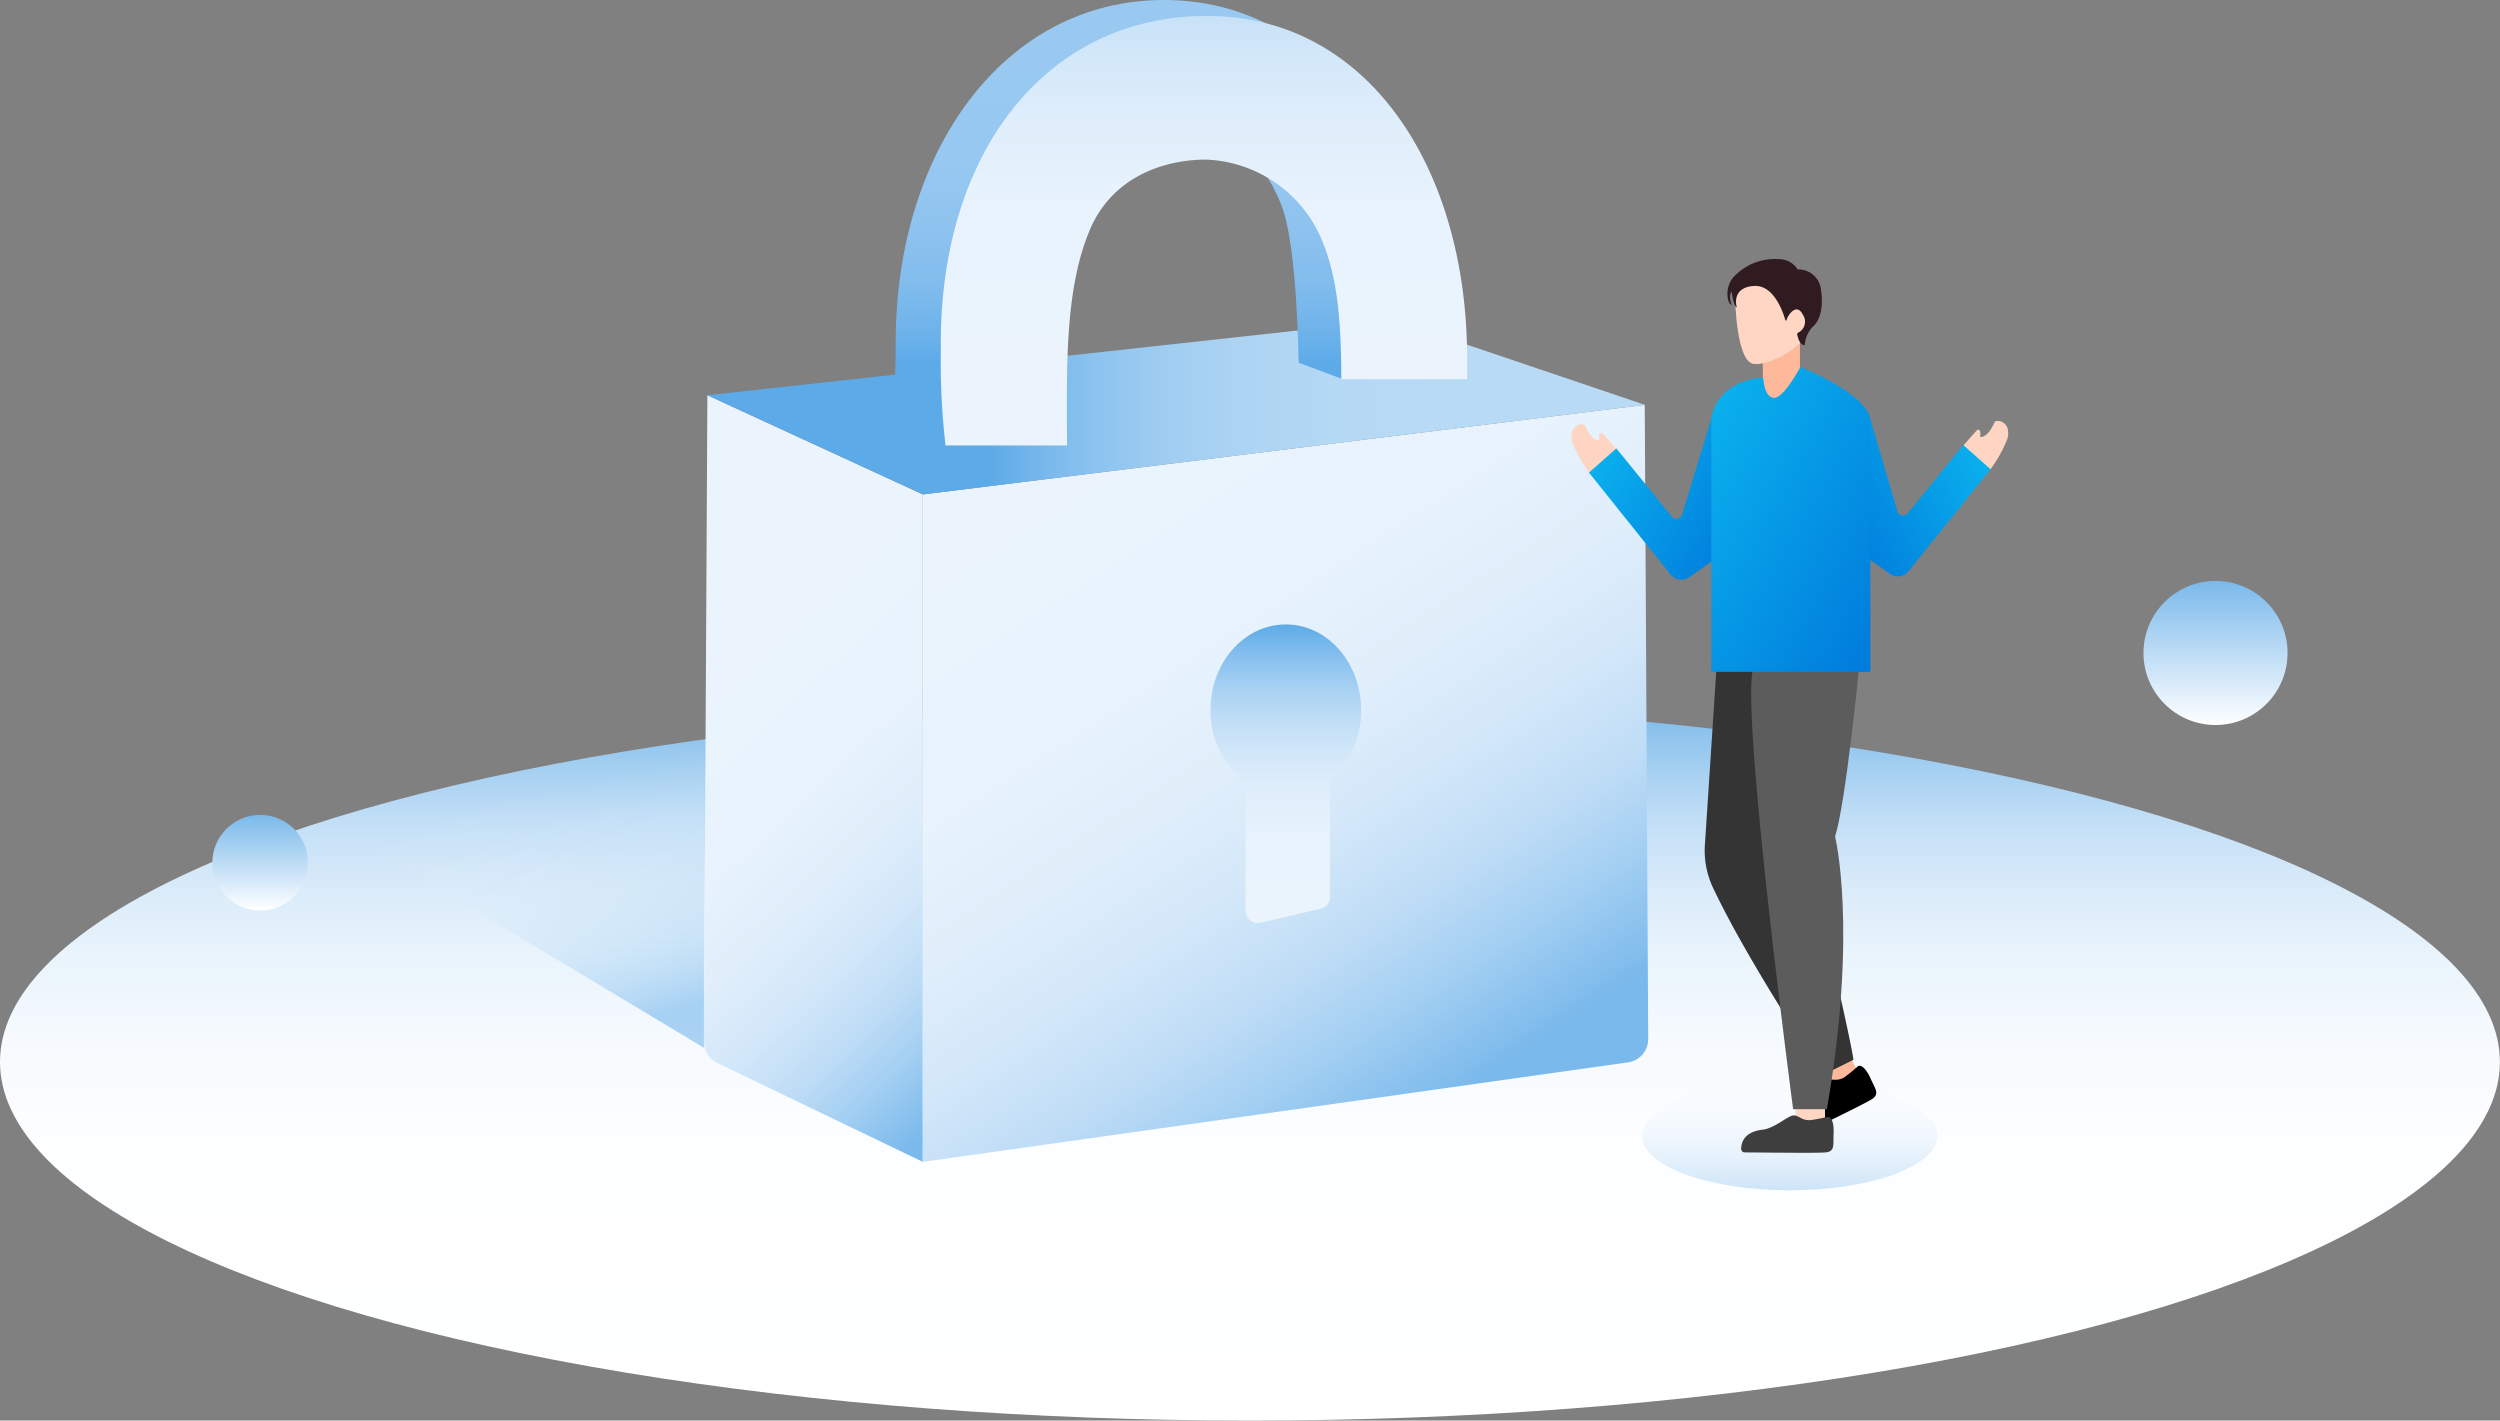 <svg viewBox="0 0 238.41 135.47" xmlns:xlink="http://www.w3.org/1999/xlink" xmlns="http://www.w3.org/2000/svg"><rect x="0" y="0" width="238.41" height="135.47" fill="#808080" stroke="none"/><defs><style>.cls-1{fill:url(#未命名的渐变_217);}.cls-2{fill:url(#未命名的渐变_19);}.cls-3{fill:url(#未命名的渐变_19-2);}.cls-4{fill:url(#未命名的渐变_255);}.cls-5{fill:url(#未命名的渐变_16);}.cls-6{fill:url(#未命名的渐变_162);}.cls-7{fill:url(#未命名的渐变_162-2);}.cls-8{fill:url(#未命名的渐变_164);}.cls-9{fill:url(#未命名的渐变_180);}.cls-10{fill:url(#未命名的渐变_248);}.cls-11{fill:url(#未命名的渐变_234);}.cls-12{fill:#feb99b;}.cls-13{fill:#343434;}.cls-14{fill:#ffd5c3;}.cls-15{fill:#5c5c5c;}.cls-16{fill:#3e3e3e;}.cls-17{fill:#fed4c2;}.cls-18{fill:#301b20;}.cls-19{fill:url(#未命名的渐变_18);}.cls-20{fill:url(#未命名的渐变_18-2);}.cls-21{fill:url(#未命名的渐变_18-3);}</style><linearGradient gradientUnits="userSpaceOnUse" y2="67.07" x2="119.2" y1="135.47" x1="119.2" id="未命名的渐变_217"><stop stop-color="#fff" offset="0"></stop><stop stop-color="#fdfeff" offset="0.38"></stop><stop stop-color="#f6fafe" offset="0.53"></stop><stop stop-color="#e9f4fc" offset="0.65"></stop><stop stop-color="#d8eaf9" offset="0.75"></stop><stop stop-color="#c1def6" offset="0.84"></stop><stop stop-color="#a4cff1" offset="0.91"></stop><stop stop-color="#83beec" offset="0.98"></stop><stop stop-color="#7ab9eb" offset="1"></stop></linearGradient><linearGradient gradientUnits="userSpaceOnUse" y2="77.72" x2="24.81" y1="86.83" x1="24.81" id="未命名的渐变_19"><stop stop-color="#fff" offset="0"></stop><stop stop-color="#7ab9eb" offset="1"></stop></linearGradient><linearGradient xlink:href="#未命名的渐变_19" y2="55.4" x2="211.28" y1="69.14" x1="211.28" id="未命名的渐变_19-2"></linearGradient><linearGradient gradientUnits="userSpaceOnUse" y2="103.13" x2="170.68" y1="113.51" x1="170.68" id="未命名的渐变_255"><stop stop-opacity="0.3" stop-color="#5caae8" offset="0"></stop><stop stop-opacity="0" stop-color="#fff" offset="1"></stop></linearGradient><linearGradient gradientUnits="userSpaceOnUse" y2="75.66" x2="49.44" y1="98.64" x1="55.6" id="未命名的渐变_16"><stop stop-opacity="0.5" stop-color="#5caae8" offset="0"></stop><stop stop-opacity="0.31" stop-color="#99caf1" offset="0.29"></stop><stop stop-opacity="0.14" stop-color="#d0e7f8" offset="0.6"></stop><stop stop-opacity="0.04" stop-color="#f2f8fd" offset="0.85"></stop><stop stop-opacity="0" stop-color="#fff" offset="1"></stop></linearGradient><linearGradient gradientUnits="userSpaceOnUse" gradientTransform="matrix(64.01, 0, 0, -223.01, 76085.41, -163773.18)" y2="-734.65" x2="-1187.53" y1="-734.91" x1="-1187.46" id="未命名的渐变_162"><stop stop-color="#7ab9eb" offset="0"></stop><stop stop-color="#83beed" offset="0.03"></stop><stop stop-color="#a3cff2" offset="0.14"></stop><stop stop-color="#bedcf6" offset="0.25"></stop><stop stop-color="#d2e7f9" offset="0.38"></stop><stop stop-color="#e0eefb" offset="0.53"></stop><stop stop-color="#e8f3fd" offset="0.71"></stop><stop stop-color="#ebf4fd" offset="1"></stop></linearGradient><linearGradient xlink:href="#未命名的渐变_162" gradientTransform="matrix(212, 0, 0, -222.18, 253809.33, -163171.85)" y2="-734.61" x2="-1196.72" y1="-734.88" x1="-1196.55" id="未命名的渐变_162-2"></linearGradient><linearGradient gradientUnits="userSpaceOnUse" y2="87.98" x2="122.62" y1="59.55" x1="122.62" id="未命名的渐变_164"><stop stop-color="#5caae8" offset="0"></stop><stop stop-color="#5eabe8" offset="0"></stop><stop stop-color="#83beee" offset="0.1"></stop><stop stop-color="#a3cff2" offset="0.2"></stop><stop stop-color="#bedcf6" offset="0.31"></stop><stop stop-color="#d2e7f9" offset="0.43"></stop><stop stop-color="#e0eefb" offset="0.56"></stop><stop stop-color="#e8f3fd" offset="0.73"></stop><stop stop-color="#ebf4fd" offset="1"></stop></linearGradient><linearGradient gradientUnits="userSpaceOnUse" gradientTransform="matrix(274, 0, 0, -53.41, 328175.34, -40270.77)" y2="-754.7" x2="-1197.2" y1="-754.7" x1="-1197.38" id="未命名的渐变_180"><stop stop-color="#5caae8" offset="0"></stop><stop stop-color="#71b5eb" offset="0.08"></stop><stop stop-color="#8bc2ef" offset="0.2"></stop><stop stop-color="#9fcdf1" offset="0.34"></stop><stop stop-color="#add4f3" offset="0.5"></stop><stop stop-color="#b5d9f5" offset="0.69"></stop><stop stop-color="#b8daf5" offset="1"></stop></linearGradient><linearGradient gradientUnits="userSpaceOnUse" gradientTransform="matrix(155.4, 0, 0, -125.54, 185852.16, -92888.34)" y2="-739.95" x2="-1195.28" y1="-740.19" x1="-1195.28" id="未命名的渐变_248"><stop stop-color="#5caae8" offset="0"></stop><stop stop-color="#6cb2ea" offset="0.09"></stop><stop stop-color="#80bced" offset="0.25"></stop><stop stop-color="#8ec3ef" offset="0.43"></stop><stop stop-color="#96c8f1" offset="0.64"></stop><stop stop-color="#99c9f1" offset="1"></stop></linearGradient><linearGradient gradientUnits="userSpaceOnUse" gradientTransform="matrix(153.82, 0, 0, -125.53, 183969.16, -92888.19)" y2="-740.24" x2="-1195.25" y1="-739.95" x1="-1195.25" id="未命名的渐变_234"><stop stop-color="#b8daf5" offset="0"></stop><stop stop-color="#beddf6" offset="0.04"></stop><stop stop-color="#d2e7f9" offset="0.2"></stop><stop stop-color="#e0eefb" offset="0.39"></stop><stop stop-color="#e8f3fd" offset="0.62"></stop><stop stop-color="#ebf4fd" offset="1"></stop></linearGradient><linearGradient gradientUnits="userSpaceOnUse" gradientTransform="matrix(-1, 0, 0, 1, -1660.21, 0)" y2="42.41" x2="-1813.28" y1="50.7" x1="-1827.65" id="未命名的渐变_18"><stop stop-color="#007adc" offset="0"></stop><stop stop-color="#0ab0ed" offset="1"></stop></linearGradient><linearGradient xlink:href="#未命名的渐变_18" gradientTransform="translate(-2484.94)" y2="42.34" x2="2673.38" y1="50.63" x1="2659.01" id="未命名的渐变_18-2"></linearGradient><linearGradient xlink:href="#未命名的渐变_18" y2="45.04" x2="-1820.11" y1="57.79" x1="-1842.21" id="未命名的渐变_18-3"></linearGradient></defs><title>您还没有访问权限</title><g id="图层_2"><g id="图层_1-2"><ellipse ry="34.2" rx="119.2" cy="101.27" cx="119.2" class="cls-1"></ellipse><circle r="4.56" cy="82.27" cx="24.81" class="cls-2"></circle><circle r="6.87" cy="62.27" cx="211.28" class="cls-3"></circle><ellipse ry="5.19" rx="14.09" cy="108.32" cx="170.68" class="cls-4"></ellipse><path d="M67.13,99.92V70.5a226.14,226.14,0,0,0-36.07,7.75Z" class="cls-5"></path><path d="M67.46,37.69,88,47.15V110.8L68.4,101.37a2.24,2.24,0,0,1-1.27-2Z" class="cls-6" id="矩形"></path><path d="M88,47.15l68.85-8.54.33,60.47a2.24,2.24,0,0,1-1.93,2.23L88,110.8Z" class="cls-7" id="矩形-2"></path><path d="M129.8,67.71c0-4.51-3.21-8.16-7.18-8.16s-7.18,3.65-7.18,8.16a8.45,8.45,0,0,0,3.34,6.88V86.82A1.17,1.17,0,0,0,120.21,88l5.72-1.34a1.17,1.17,0,0,0,.9-1.14V74.31A8.53,8.53,0,0,0,129.8,67.71Z" class="cls-8"></path><polygon points="67.46 37.69 132.93 30.51 156.87 38.61 88.02 47.15 67.46 37.69" class="cls-9" id="矩形-3"></polygon><path d="M90.17,42.49l-5-1.52s.25-5.64.25-8.33C85.4,14.61,95.61,0,111,0s24.81,14.61,24.81,32.64l-7.89,3.47-4.08-1.52s-.11-10.84-1.56-14.8c-2.22-6.08-7.35-8.71-11.42-8.71-3.66,0-8.73,1.47-11,6.82" class="cls-10" id="形状结合"></path><path d="M115.1,1.52c15.42,0,24.81,14.61,24.81,32.64,0,.6,0,1.31,0,2h-12c0-4.78-.27-9.12-1.57-12.54A12.49,12.49,0,0,0,115,15.22c-3.66,0-8.73,1.41-11,6.54-2.4,5.55-2.3,12.71-2.24,20.72H90.17a68.7,68.7,0,0,1-.45-9v-.82C89.72,14.63,99.68,1.52,115.1,1.52Z" class="cls-11" id="形状结合备份"></path><rect transform="translate(378.97 116.21) rotate(153.53)" height="3.4" width="2.81" y="100.97" x="174.41" class="cls-12"></rect><path d="M176.74,101.07l-2.85,1.42s-7.1-10.57-10.52-17.81a8.34,8.34,0,0,1-.77-4.32l1.17-17.89H168S176.82,100,176.74,101.07Z" class="cls-13"></path><path d="M177.18,101.68c.26-.16.74.13,1.2,1.16s.91,1.49.1,2-5.5,2.76-6.83,3.42c-.45.22-.57-.29-.61-.41-.17-.53-.17-1.45,1.2-2.32,1-.72,1.5-2.24,2-2.48s.89.12,1.64-.31A15.56,15.56,0,0,0,177.18,101.68Z"></path><rect transform="translate(345.28 213.56) rotate(-180)" height="3.4" width="2.81" y="105.08" x="171.24" class="cls-14"></rect><path d="M177.26,63.95S176,76.67,175,79.78c0,0,2.2,8.8-.78,26H171s-4.89-36.92-3.86-41.82Z" class="cls-15"></path><path d="M174.3,106.5c.3,0,.61.44.56,1.58s.15,1.74-.79,1.82-6.16,0-7.64,0c-.5,0-.38-.51-.36-.64.09-.55.49-1.38,2.11-1.54,1.19-.21,2.34-1.34,2.86-1.35s.75.5,1.6.45A15.56,15.56,0,0,0,174.3,106.5Z" class="cls-16"></path><rect transform="translate(339.77 70.23) rotate(-180)" height="6.52" width="3.54" y="31.86" x="168.12" class="cls-12"></rect><path d="M165.47,28.49s.1,5.89,1.71,6.2c1.35.27,4.4-1.42,4.89-2.58.59-1.39-.66-4-.66-4l-3.47-1.68-2.45,1.15Z" class="cls-14"></path><path d="M151.17,40.62c.54,1.22,1.06,1.37,1.27,1.37a.09.09,0,0,0,.09-.1,1,1,0,0,1,0-.45.19.19,0,0,1,.33-.07l1.28,1.45-2.52,2.35A12.25,12.25,0,0,1,150,42.32a1.72,1.72,0,0,1-.11-1,1,1,0,0,1,1-.86A.3.3,0,0,1,151.17,40.62Z" class="cls-17"></path><path d="M172.11,32.9s-.49.14-.72-1a.16.16,0,0,1,.08-.17,1.17,1.17,0,0,0,.45-1.73c-.55-1.1-1.35-.1-1.55.51a.06.06,0,0,1-.12,0c-.25-.88-1.14-3.37-3-3.24-2.23.16-1.62,2.06-1.62,2.06s-.32-.08-.49-1.53c0,0-.35.39,0,1.26,0,0-.27,0-.37-.64a2.43,2.43,0,0,1,.55-2,5.37,5.37,0,0,1,4.26-1.71,2.22,2.22,0,0,1,1.35.43,1.86,1.86,0,0,1,.5.56,2.15,2.15,0,0,1,2.19,1.7c.31,1.76,0,3.1-.71,3.72A2.76,2.76,0,0,0,172.11,32.9Z" class="cls-18"></path><path d="M163.34,39.44l-2.92,9.62a.58.58,0,0,1-1,.2l-5.28-6.5-2.61,2.31,7.79,9.73a1.3,1.3,0,0,0,1.76.25l6.48-4.55Z" class="cls-19"></path><path d="M190.19,40.3c-.54,1.22-1.06,1.37-1.27,1.37a.09.09,0,0,1-.09-.1,1,1,0,0,0,0-.45.19.19,0,0,0-.33-.07l-1.28,1.45,2.52,2.35A12.25,12.25,0,0,0,191.37,42a1.72,1.72,0,0,0,.11-1,1,1,0,0,0-1-.86A.3.3,0,0,0,190.19,40.3Z" class="cls-17"></path><path d="M178.27,39.65l2.67,9.09a.58.58,0,0,0,1,.2l5.28-6.5,2.61,2.31L182,54.48a1.3,1.3,0,0,1-1.76.25l-6.48-4.55Z" class="cls-20"></path><path d="M163.2,39.77s.49-3.4,4.95-3.77c0,0,.06,1.86,1,1.94S171.69,35,171.69,35s6.28,2.48,6.67,5h0v0a1.49,1.49,0,0,1,0,.35V64.07H163.2Z" class="cls-21"></path></g></g></svg>